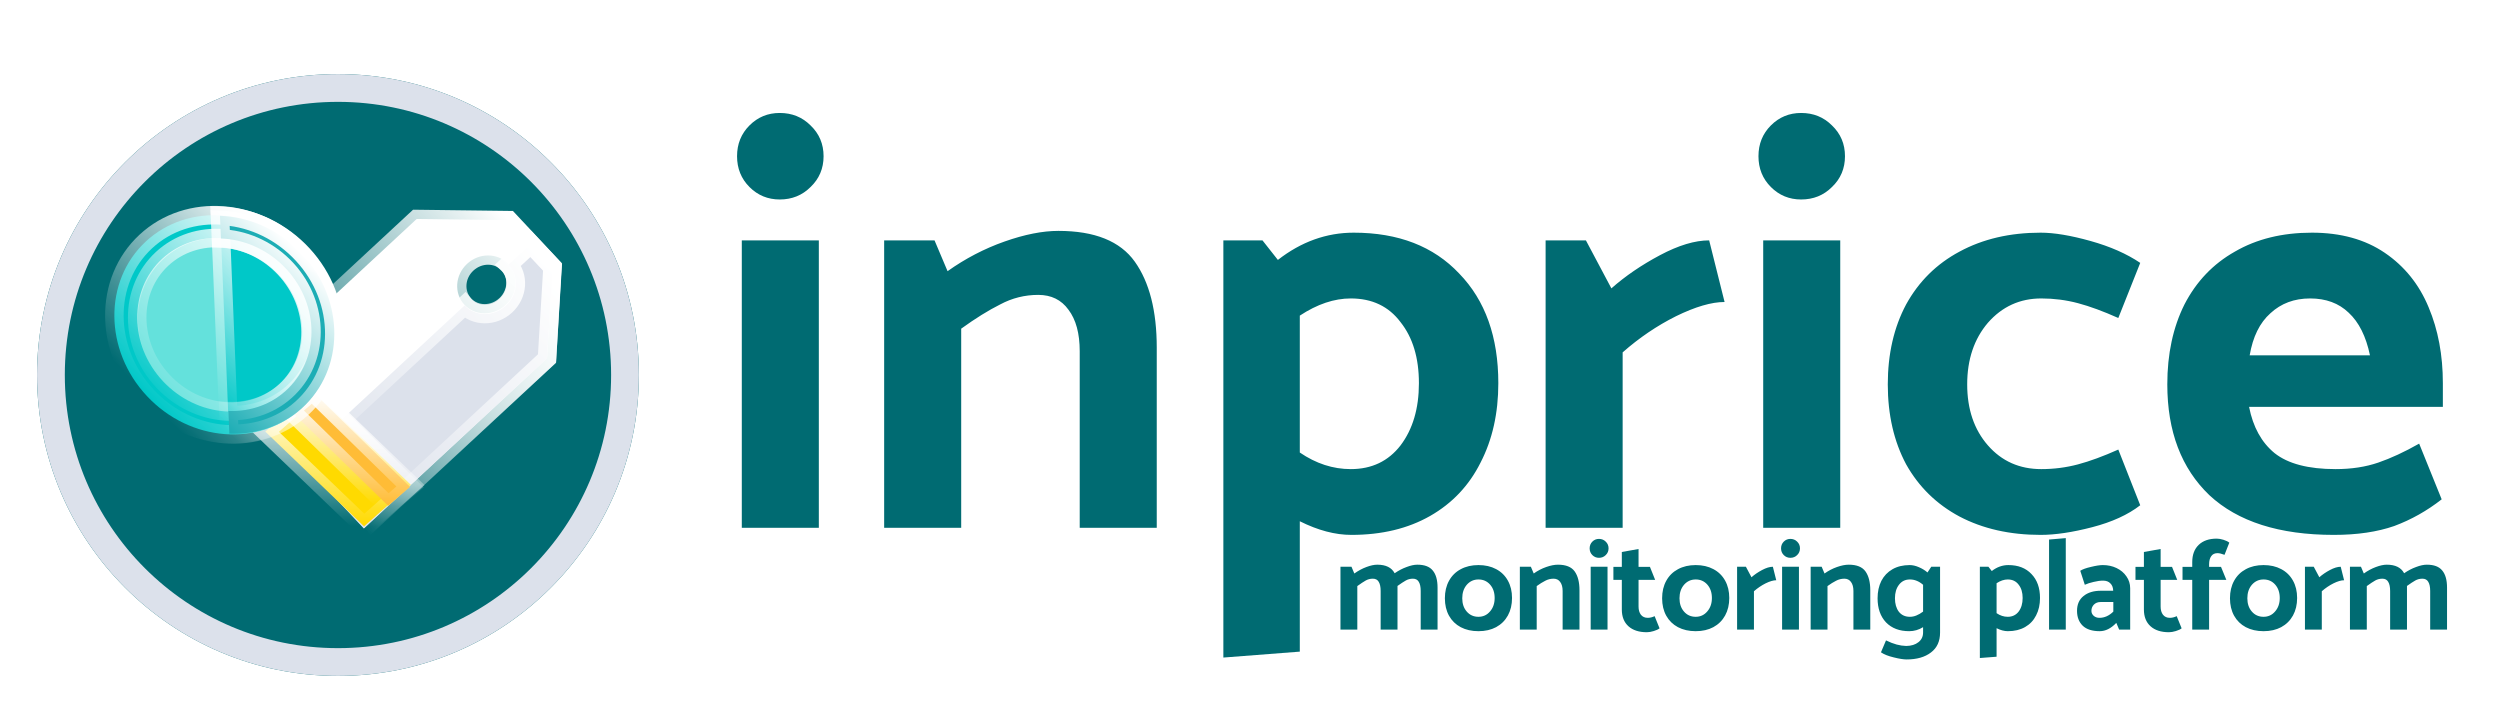 <svg width="270" height="77" viewBox="0 0 270 77" fill="none" xmlns="http://www.w3.org/2000/svg">
<g filter="url(#filter0_d)">
<circle cx="36.5" cy="36.5" r="32.5" fill="#006B72"/>
<circle cx="36.5" cy="36.5" r="31" stroke="#DCE1EB" stroke-width="3"/>
</g>
<path d="M59.65 28.789L54.956 23.778L44.998 23.652L25.223 42.007L39.306 57.039L59.081 38.684L59.65 28.789ZM50.16 32.913C49.01 31.685 49.138 29.706 50.446 28.492C51.754 27.278 53.747 27.289 54.897 28.517C56.047 29.744 55.919 31.724 54.611 32.938C53.303 34.152 51.31 34.141 50.16 32.913Z" fill="white" stroke="url(#paint0_linear)" stroke-width="2"/>
<path d="M59.075 38.725L59.674 28.861L57.326 26.355L54.919 28.588C54.925 28.594 54.93 28.599 54.935 28.604C56.078 29.825 55.945 31.797 54.636 33.012C53.328 34.226 51.342 34.221 50.198 33.001C50.193 32.996 50.188 32.99 50.183 32.984L32.288 49.594L39.3 57.079L59.075 38.725Z" fill="#DCE1EB" stroke="url(#paint1_linear)" stroke-width="2"/>
<path d="M28.648 46.611L33.704 42.129L44.373 52.362L39.317 56.844L28.648 46.611Z" fill="#FFDA00" stroke="url(#paint2_linear)" stroke-width="2"/>
<path d="M31.353 44.299L33.712 42.248L44.284 52.581L41.924 54.634L31.353 44.299Z" fill="#FFBC36" stroke="url(#paint3_linear)" stroke-width="2"/>
<path d="M31.991 43.304C27.885 47.115 21.19 46.611 17.036 42.177C12.882 37.744 12.844 31.06 16.95 27.249C21.056 23.438 27.752 23.942 31.905 28.376C36.059 32.809 36.097 39.493 31.991 43.304Z" fill="#64E1DC" stroke="url(#paint4_linear)" stroke-width="2"/>
<path d="M32.028 42.044C35.997 38.09 35.723 31.412 31.416 27.128C29.261 24.984 26.504 23.846 23.789 23.739L24.655 44.833C27.369 44.943 30.042 44.022 32.028 42.044Z" fill="#00C8C8" stroke="url(#paint5_linear)" stroke-width="2"/>
<path d="M15.877 42.782C11.228 37.821 11.17 30.329 15.746 26.082C20.323 21.834 27.827 22.415 32.475 27.376C37.123 32.337 37.182 39.829 32.605 44.076C28.029 48.324 20.524 47.743 15.877 42.782ZM30.746 28.981C27.066 25.053 21.125 24.594 17.503 27.957C13.88 31.319 13.926 37.249 17.606 41.177C21.285 45.104 27.226 45.564 30.849 42.202C34.471 38.839 34.425 32.908 30.746 28.981Z" fill="#00C8C8" stroke="url(#paint6_linear)" stroke-width="2"/>
<path d="M30.609 28.732C34.417 32.504 34.672 38.416 31.177 41.911C29.428 43.661 27.066 44.478 24.666 44.385L24.771 46.837C27.803 46.954 30.785 45.922 32.995 43.712C37.409 39.297 37.087 31.828 32.277 27.063C29.87 24.679 26.788 23.417 23.757 23.304L23.862 25.756C26.263 25.845 28.703 26.844 30.609 28.732Z" fill="#1CADB5" stroke="url(#paint7_linear)" stroke-width="2"/>
<g filter="url(#filter1_d)">
<path d="M84.21 17.544C85.532 17.544 86.642 17.096 87.538 16.2C88.476 15.304 88.946 14.195 88.946 12.872C88.946 11.549 88.476 10.44 87.538 9.544C86.642 8.648 85.532 8.2 84.21 8.2C82.93 8.2 81.842 8.648 80.946 9.544C80.05 10.44 79.602 11.549 79.602 12.872C79.602 14.195 80.05 15.304 80.946 16.2C81.842 17.096 82.93 17.544 84.21 17.544ZM88.434 53V21.96H80.114V53H88.434ZM103.809 31.496C105.345 30.387 106.753 29.512 108.033 28.872C109.313 28.189 110.678 27.848 112.129 27.848C113.537 27.848 114.625 28.381 115.393 29.448C116.203 30.515 116.609 32.008 116.609 33.928V53H124.929V33.544C124.929 29.576 124.139 26.483 122.561 24.264C120.982 22.045 118.23 20.936 114.305 20.936C112.598 20.936 110.657 21.32 108.481 22.088C106.305 22.856 104.257 23.923 102.337 25.288L100.929 21.96H95.489V53H103.809V31.496ZM146.203 21.128C151.024 21.128 154.821 22.6 157.595 25.544C160.411 28.445 161.819 32.392 161.819 37.384C161.819 40.627 161.179 43.485 159.899 45.96C158.661 48.435 156.848 50.355 154.459 51.72C152.069 53.085 149.232 53.768 145.947 53.768C144.197 53.768 142.341 53.277 140.379 52.296V66.376L132.123 67.016V21.96H136.347L138.011 24.072C140.528 22.109 143.259 21.128 146.203 21.128ZM145.883 46.664C148.144 46.664 149.936 45.811 151.259 44.104C152.581 42.355 153.243 40.115 153.243 37.384C153.243 34.653 152.581 32.456 151.259 30.792C149.979 29.085 148.187 28.232 145.883 28.232C144.091 28.232 142.256 28.851 140.379 30.088V44.872C142.128 46.067 143.963 46.664 145.883 46.664ZM175.246 34.056C177.038 32.477 178.958 31.176 181.006 30.152C183.097 29.128 184.846 28.616 186.254 28.616L184.59 21.96C183.054 21.96 181.284 22.493 179.278 23.56C177.273 24.627 175.524 25.821 174.03 27.144L171.278 21.96H166.926V53H175.246V34.056ZM194.522 17.544C195.845 17.544 196.954 17.096 197.85 16.2C198.789 15.304 199.258 14.195 199.258 12.872C199.258 11.549 198.789 10.44 197.85 9.544C196.954 8.648 195.845 8.2 194.522 8.2C193.242 8.2 192.154 8.648 191.258 9.544C190.362 10.44 189.914 11.549 189.914 12.872C189.914 14.195 190.362 15.304 191.258 16.2C192.154 17.096 193.242 17.544 194.522 17.544ZM198.746 53V21.96H190.426V53H198.746ZM231.145 24.392C229.695 23.411 227.903 22.621 225.769 22.024C223.636 21.427 221.844 21.128 220.393 21.128C217.065 21.128 214.143 21.811 211.625 23.176C209.151 24.499 207.231 26.397 205.865 28.872C204.543 31.347 203.881 34.227 203.881 37.512C203.881 40.797 204.543 43.677 205.865 46.152C207.231 48.584 209.151 50.461 211.625 51.784C214.143 53.107 217.065 53.768 220.393 53.768C221.972 53.768 223.828 53.491 225.961 52.936C228.095 52.381 229.823 51.592 231.145 50.568L228.777 44.552C227.156 45.277 225.705 45.811 224.425 46.152C223.145 46.493 221.823 46.664 220.457 46.664C218.111 46.664 216.191 45.811 214.697 44.104C213.204 42.397 212.457 40.2 212.457 37.512C212.457 34.824 213.204 32.605 214.697 30.856C216.233 29.107 218.153 28.232 220.457 28.232C221.823 28.232 223.145 28.403 224.425 28.744C225.705 29.085 227.156 29.619 228.777 30.344L231.145 24.392ZM263.829 37.384C263.829 34.355 263.317 31.624 262.293 29.192C261.269 26.717 259.69 24.755 257.557 23.304C255.423 21.853 252.799 21.128 249.685 21.128C246.485 21.128 243.711 21.811 241.365 23.176C239.018 24.499 237.205 26.397 235.925 28.872C234.687 31.347 234.069 34.227 234.069 37.512C234.069 42.589 235.583 46.579 238.613 49.48C241.685 52.339 246.165 53.768 252.053 53.768C254.57 53.768 256.746 53.448 258.581 52.808C260.415 52.125 262.122 51.165 263.701 49.928L261.269 43.912C259.69 44.808 258.218 45.491 256.853 45.96C255.487 46.429 253.951 46.664 252.245 46.664C249.301 46.664 247.103 46.088 245.653 44.936C244.245 43.784 243.327 42.12 242.901 39.944H263.829V37.384ZM242.965 34.376C243.306 32.371 244.053 30.856 245.205 29.832C246.357 28.765 247.786 28.232 249.493 28.232C251.199 28.232 252.586 28.744 253.653 29.768C254.762 30.792 255.53 32.328 255.957 34.376H242.965Z" fill="#006B72"/>
</g>
<path d="M153.072 60.986C153.847 60.986 154.402 61.196 154.738 61.616C155.083 62.027 155.256 62.643 155.256 63.464V68H153.436V63.828C153.436 63.389 153.366 63.058 153.226 62.834C153.095 62.61 152.885 62.498 152.596 62.498C152.316 62.498 152.059 62.563 151.826 62.694C151.593 62.825 151.294 63.021 150.93 63.282V63.464V68H149.11V63.828C149.11 63.389 149.04 63.058 148.9 62.834C148.769 62.61 148.559 62.498 148.27 62.498C147.99 62.498 147.733 62.563 147.5 62.694C147.267 62.825 146.963 63.025 146.59 63.296V68H144.77V61.21H145.96L146.268 61.938C146.688 61.639 147.122 61.406 147.57 61.238C148.018 61.07 148.41 60.986 148.746 60.986C149.67 60.986 150.295 61.294 150.622 61.91C151.042 61.621 151.471 61.397 151.91 61.238C152.349 61.07 152.736 60.986 153.072 60.986ZM163.299 64.584C163.299 65.303 163.149 65.933 162.851 66.474C162.552 67.015 162.127 67.435 161.577 67.734C161.035 68.023 160.401 68.168 159.673 68.168C158.945 68.168 158.305 68.023 157.755 67.734C157.213 67.445 156.793 67.034 156.495 66.502C156.196 65.961 156.047 65.331 156.047 64.612C156.047 63.893 156.196 63.263 156.495 62.722C156.793 62.181 157.213 61.765 157.755 61.476C158.305 61.177 158.945 61.028 159.673 61.028C160.401 61.028 161.035 61.173 161.577 61.462C162.127 61.751 162.552 62.167 162.851 62.708C163.149 63.24 163.299 63.865 163.299 64.584ZM159.673 66.614C160.177 66.614 160.592 66.423 160.919 66.04C161.255 65.657 161.423 65.172 161.423 64.584C161.423 63.996 161.259 63.515 160.933 63.142C160.606 62.769 160.186 62.582 159.673 62.582C159.169 62.582 158.749 62.773 158.413 63.156C158.086 63.539 157.923 64.024 157.923 64.612C157.923 65.2 158.086 65.681 158.413 66.054C158.739 66.427 159.159 66.614 159.673 66.614ZM165.964 63.296C166.3 63.053 166.608 62.862 166.888 62.722C167.168 62.573 167.466 62.498 167.784 62.498C168.092 62.498 168.33 62.615 168.498 62.848C168.675 63.081 168.764 63.408 168.764 63.828V68H170.584V63.744C170.584 62.876 170.411 62.199 170.066 61.714C169.72 61.229 169.118 60.986 168.26 60.986C167.886 60.986 167.462 61.07 166.986 61.238C166.51 61.406 166.062 61.639 165.642 61.938L165.334 61.21H164.144V68H165.964V63.296ZM172.689 60.244C172.979 60.244 173.221 60.146 173.417 59.95C173.623 59.754 173.725 59.511 173.725 59.222C173.725 58.933 173.623 58.69 173.417 58.494C173.221 58.298 172.979 58.2 172.689 58.2C172.409 58.2 172.171 58.298 171.975 58.494C171.779 58.69 171.681 58.933 171.681 59.222C171.681 59.511 171.779 59.754 171.975 59.95C172.171 60.146 172.409 60.244 172.689 60.244ZM173.613 68V61.21H171.793V68H173.613ZM176.963 61.224V59.292L175.157 59.614V61.224H174.247V62.624H175.157V65.83C175.157 66.605 175.395 67.207 175.871 67.636C176.347 68.065 177.009 68.28 177.859 68.28C178.083 68.28 178.33 68.238 178.601 68.154C178.881 68.07 179.091 67.972 179.231 67.86L178.699 66.544C178.447 66.665 178.199 66.726 177.957 66.726C177.639 66.726 177.392 66.614 177.215 66.39C177.047 66.166 176.963 65.872 176.963 65.508V62.624H178.755L178.195 61.224H176.963ZM186.761 64.584C186.761 65.303 186.611 65.933 186.313 66.474C186.014 67.015 185.589 67.435 185.039 67.734C184.497 68.023 183.863 68.168 183.135 68.168C182.407 68.168 181.767 68.023 181.217 67.734C180.675 67.445 180.255 67.034 179.957 66.502C179.658 65.961 179.509 65.331 179.509 64.612C179.509 63.893 179.658 63.263 179.957 62.722C180.255 62.181 180.675 61.765 181.217 61.476C181.767 61.177 182.407 61.028 183.135 61.028C183.863 61.028 184.497 61.173 185.039 61.462C185.589 61.751 186.014 62.167 186.313 62.708C186.611 63.24 186.761 63.865 186.761 64.584ZM183.135 66.614C183.639 66.614 184.054 66.423 184.381 66.04C184.717 65.657 184.885 65.172 184.885 64.584C184.885 63.996 184.721 63.515 184.395 63.142C184.068 62.769 183.648 62.582 183.135 62.582C182.631 62.582 182.211 62.773 181.875 63.156C181.548 63.539 181.385 64.024 181.385 64.612C181.385 65.2 181.548 65.681 181.875 66.054C182.201 66.427 182.621 66.614 183.135 66.614ZM189.426 63.856C189.818 63.511 190.238 63.226 190.686 63.002C191.143 62.778 191.526 62.666 191.834 62.666L191.47 61.21C191.134 61.21 190.746 61.327 190.308 61.56C189.869 61.793 189.486 62.055 189.16 62.344L188.558 61.21H187.606V68H189.426V63.856ZM193.362 60.244C193.652 60.244 193.894 60.146 194.09 59.95C194.296 59.754 194.398 59.511 194.398 59.222C194.398 58.933 194.296 58.69 194.09 58.494C193.894 58.298 193.652 58.2 193.362 58.2C193.082 58.2 192.844 58.298 192.648 58.494C192.452 58.69 192.354 58.933 192.354 59.222C192.354 59.511 192.452 59.754 192.648 59.95C192.844 60.146 193.082 60.244 193.362 60.244ZM194.286 68V61.21H192.466V68H194.286ZM197.37 63.296C197.706 63.053 198.014 62.862 198.294 62.722C198.574 62.573 198.872 62.498 199.19 62.498C199.498 62.498 199.736 62.615 199.904 62.848C200.081 63.081 200.17 63.408 200.17 63.828V68H201.99V63.744C201.99 62.876 201.817 62.199 201.472 61.714C201.126 61.229 200.524 60.986 199.666 60.986C199.292 60.986 198.868 61.07 198.392 61.238C197.916 61.406 197.468 61.639 197.048 61.938L196.74 61.21H195.55V68H197.37V63.296ZM209.527 61.21V68.322C209.527 69.255 209.201 69.969 208.547 70.464C207.894 70.968 207.017 71.22 205.915 71.22C205.57 71.22 205.103 71.145 204.515 70.996C203.927 70.856 203.47 70.674 203.143 70.45L203.689 69.162C204.109 69.367 204.492 69.517 204.837 69.61C205.183 69.703 205.528 69.755 205.873 69.764C206.424 69.755 206.863 69.619 207.189 69.358C207.525 69.097 207.693 68.747 207.693 68.308V67.734C207.227 68.023 206.727 68.168 206.195 68.168C205.141 68.168 204.305 67.851 203.689 67.216C203.083 66.572 202.779 65.704 202.779 64.612C202.779 63.903 202.915 63.277 203.185 62.736C203.465 62.195 203.867 61.775 204.389 61.476C204.912 61.177 205.533 61.028 206.251 61.028C206.559 61.028 206.886 61.103 207.231 61.252C207.586 61.401 207.899 61.593 208.169 61.826L208.575 61.21H209.527ZM206.265 66.614C206.508 66.614 206.741 66.567 206.965 66.474C207.199 66.381 207.441 66.241 207.693 66.054V63.156C207.451 62.951 207.217 62.806 206.993 62.722C206.769 62.629 206.527 62.582 206.265 62.582C205.771 62.582 205.379 62.773 205.089 63.156C204.8 63.529 204.655 64.015 204.655 64.612C204.655 65.209 204.795 65.695 205.075 66.068C205.365 66.432 205.761 66.614 206.265 66.614ZM216.905 61.028C217.959 61.028 218.79 61.35 219.397 61.994C220.013 62.629 220.321 63.492 220.321 64.584C220.321 65.293 220.181 65.919 219.901 66.46C219.63 67.001 219.233 67.421 218.711 67.72C218.188 68.019 217.567 68.168 216.849 68.168C216.466 68.168 216.06 68.061 215.631 67.846V70.926L213.825 71.066V61.21H214.749L215.113 61.672C215.663 61.243 216.261 61.028 216.905 61.028ZM216.835 66.614C217.329 66.614 217.721 66.427 218.011 66.054C218.3 65.671 218.445 65.181 218.445 64.584C218.445 63.987 218.3 63.506 218.011 63.142C217.731 62.769 217.339 62.582 216.835 62.582C216.443 62.582 216.041 62.717 215.631 62.988V66.222C216.013 66.483 216.415 66.614 216.835 66.614ZM223.104 68V58.116L221.298 58.27V68H223.104ZM225.159 63.156C225.42 63.035 225.738 62.932 226.111 62.848C226.484 62.755 226.825 62.708 227.133 62.708C227.469 62.708 227.73 62.806 227.917 63.002C228.113 63.189 228.216 63.455 228.225 63.8H226.895C226.111 63.8 225.486 63.991 225.019 64.374C224.552 64.747 224.319 65.279 224.319 65.97C224.319 66.642 224.524 67.179 224.935 67.58C225.346 67.972 225.957 68.168 226.769 68.168C227.394 68.168 227.992 67.869 228.561 67.272L228.869 68H230.059V63.534C230.059 63.058 229.924 62.629 229.653 62.246C229.392 61.863 229.037 61.565 228.589 61.35C228.141 61.135 227.646 61.028 227.105 61.028C226.788 61.028 226.363 61.093 225.831 61.224C225.299 61.345 224.912 61.485 224.669 61.644L225.159 63.156ZM225.873 65.97C225.873 65.709 225.962 65.485 226.139 65.298C226.326 65.111 226.568 65.018 226.867 65.018H228.239V66.054C227.782 66.502 227.282 66.726 226.741 66.726C226.489 66.726 226.279 66.651 226.111 66.502C225.952 66.353 225.873 66.175 225.873 65.97ZM233.348 61.224V59.292L231.542 59.614V61.224H230.632V62.624H231.542V65.83C231.542 66.605 231.78 67.207 232.256 67.636C232.732 68.065 233.395 68.28 234.244 68.28C234.468 68.28 234.715 68.238 234.986 68.154C235.266 68.07 235.476 67.972 235.616 67.86L235.084 66.544C234.832 66.665 234.585 66.726 234.342 66.726C234.025 66.726 233.777 66.614 233.6 66.39C233.432 66.166 233.348 65.872 233.348 65.508V62.624H235.14L234.58 61.224H233.348ZM236.762 62.624V68H238.582V62.624H240.444L239.87 61.224H238.582V60.958C238.582 60.585 238.657 60.291 238.806 60.076C238.955 59.852 239.184 59.74 239.492 59.74C239.688 59.74 239.94 59.801 240.248 59.922L240.766 58.606C240.617 58.485 240.407 58.382 240.136 58.298C239.865 58.214 239.623 58.172 239.408 58.172C238.577 58.172 237.929 58.396 237.462 58.844C236.995 59.292 236.762 59.913 236.762 60.706V61.224H235.712V62.624H236.762ZM248.089 64.584C248.089 65.303 247.939 65.933 247.641 66.474C247.342 67.015 246.917 67.435 246.367 67.734C245.825 68.023 245.191 68.168 244.463 68.168C243.735 68.168 243.095 68.023 242.545 67.734C242.003 67.445 241.583 67.034 241.285 66.502C240.986 65.961 240.837 65.331 240.837 64.612C240.837 63.893 240.986 63.263 241.285 62.722C241.583 62.181 242.003 61.765 242.545 61.476C243.095 61.177 243.735 61.028 244.463 61.028C245.191 61.028 245.825 61.173 246.367 61.462C246.917 61.751 247.342 62.167 247.641 62.708C247.939 63.24 248.089 63.865 248.089 64.584ZM244.463 66.614C244.967 66.614 245.382 66.423 245.709 66.04C246.045 65.657 246.213 65.172 246.213 64.584C246.213 63.996 246.049 63.515 245.723 63.142C245.396 62.769 244.976 62.582 244.463 62.582C243.959 62.582 243.539 62.773 243.203 63.156C242.876 63.539 242.713 64.024 242.713 64.612C242.713 65.2 242.876 65.681 243.203 66.054C243.529 66.427 243.949 66.614 244.463 66.614ZM250.754 63.856C251.146 63.511 251.566 63.226 252.014 63.002C252.471 62.778 252.854 62.666 253.162 62.666L252.798 61.21C252.462 61.21 252.074 61.327 251.636 61.56C251.197 61.793 250.814 62.055 250.488 62.344L249.886 61.21H248.934V68H250.754V63.856ZM262.096 60.986C262.871 60.986 263.426 61.196 263.762 61.616C264.108 62.027 264.28 62.643 264.28 63.464V68H262.46V63.828C262.46 63.389 262.39 63.058 262.25 62.834C262.12 62.61 261.91 62.498 261.62 62.498C261.34 62.498 261.084 62.563 260.85 62.694C260.617 62.825 260.318 63.021 259.954 63.282V63.464V68H258.134V63.828C258.134 63.389 258.064 63.058 257.924 62.834C257.794 62.61 257.584 62.498 257.294 62.498C257.014 62.498 256.758 62.563 256.524 62.694C256.291 62.825 255.988 63.025 255.614 63.296V68H253.794V61.21H254.984L255.292 61.938C255.712 61.639 256.146 61.406 256.594 61.238C257.042 61.07 257.434 60.986 257.77 60.986C258.694 60.986 259.32 61.294 259.646 61.91C260.066 61.621 260.496 61.397 260.934 61.238C261.373 61.07 261.76 60.986 262.096 60.986Z" fill="#006B72"/>
<defs>
<filter id="filter0_d" x="0" y="4" width="73" height="73" filterUnits="userSpaceOnUse" color-interpolation-filters="sRGB">
<feFlood flood-opacity="0" result="BackgroundImageFix"/>
<feColorMatrix in="SourceAlpha" type="matrix" values="0 0 0 0 0 0 0 0 0 0 0 0 0 0 0 0 0 0 127 0"/>
<feOffset dy="4"/>
<feGaussianBlur stdDeviation="2"/>
<feColorMatrix type="matrix" values="0 0 0 0 0 0 0 0 0 0 0 0 0 0 0 0 0 0 0.25 0"/>
<feBlend mode="normal" in2="BackgroundImageFix" result="effect1_dropShadow"/>
<feBlend mode="normal" in="SourceGraphic" in2="effect1_dropShadow" result="shape"/>
</filter>
<filter id="filter1_d" x="75.602" y="8.2" width="192.227" height="66.816" filterUnits="userSpaceOnUse" color-interpolation-filters="sRGB">
<feFlood flood-opacity="0" result="BackgroundImageFix"/>
<feColorMatrix in="SourceAlpha" type="matrix" values="0 0 0 0 0 0 0 0 0 0 0 0 0 0 0 0 0 0 127 0"/>
<feOffset dy="4"/>
<feGaussianBlur stdDeviation="2"/>
<feColorMatrix type="matrix" values="0 0 0 0 0 0 0 0 0 0 0 0 0 0 0 0 0 0 0.25 0"/>
<feBlend mode="normal" in2="BackgroundImageFix" result="effect1_dropShadow"/>
<feBlend mode="normal" in="SourceGraphic" in2="effect1_dropShadow" result="shape"/>
</filter>
<linearGradient id="paint0_linear" x1="57.303" y1="26.283" x2="32.374" y2="49.639" gradientUnits="userSpaceOnUse">
<stop stop-color="white"/>
<stop offset="1" stop-color="white" stop-opacity="0"/>
</linearGradient>
<linearGradient id="paint1_linear" x1="60.832" y1="30.097" x2="35.903" y2="53.453" gradientUnits="userSpaceOnUse">
<stop stop-color="white"/>
<stop offset="1" stop-color="white" stop-opacity="0"/>
</linearGradient>
<linearGradient id="paint2_linear" x1="36.672" y1="42.18" x2="36.417" y2="56.793" gradientUnits="userSpaceOnUse">
<stop stop-color="white"/>
<stop offset="1" stop-color="white" stop-opacity="0"/>
</linearGradient>
<linearGradient id="paint3_linear" x1="38.011" y1="42.364" x2="37.683" y2="54.519" gradientUnits="userSpaceOnUse">
<stop stop-color="white"/>
<stop offset="1" stop-color="white" stop-opacity="0"/>
</linearGradient>
<linearGradient id="paint4_linear" x1="31.905" y1="28.376" x2="17.101" y2="42.246" gradientUnits="userSpaceOnUse">
<stop stop-color="white"/>
<stop offset="1" stop-color="white" stop-opacity="0"/>
</linearGradient>
<linearGradient id="paint5_linear" x1="32.556" y1="28.262" x2="20.342" y2="40.543" gradientUnits="userSpaceOnUse">
<stop stop-color="white"/>
<stop offset="1" stop-color="white" stop-opacity="0"/>
</linearGradient>
<linearGradient id="paint6_linear" x1="32.475" y1="27.376" x2="15.949" y2="42.859" gradientUnits="userSpaceOnUse">
<stop stop-color="white"/>
<stop offset="1" stop-color="white" stop-opacity="0"/>
</linearGradient>
<linearGradient id="paint7_linear" x1="33.554" y1="28.328" x2="19.95" y2="42.062" gradientUnits="userSpaceOnUse">
<stop stop-color="white"/>
<stop offset="1" stop-color="white" stop-opacity="0"/>
</linearGradient>
</defs>
</svg>
